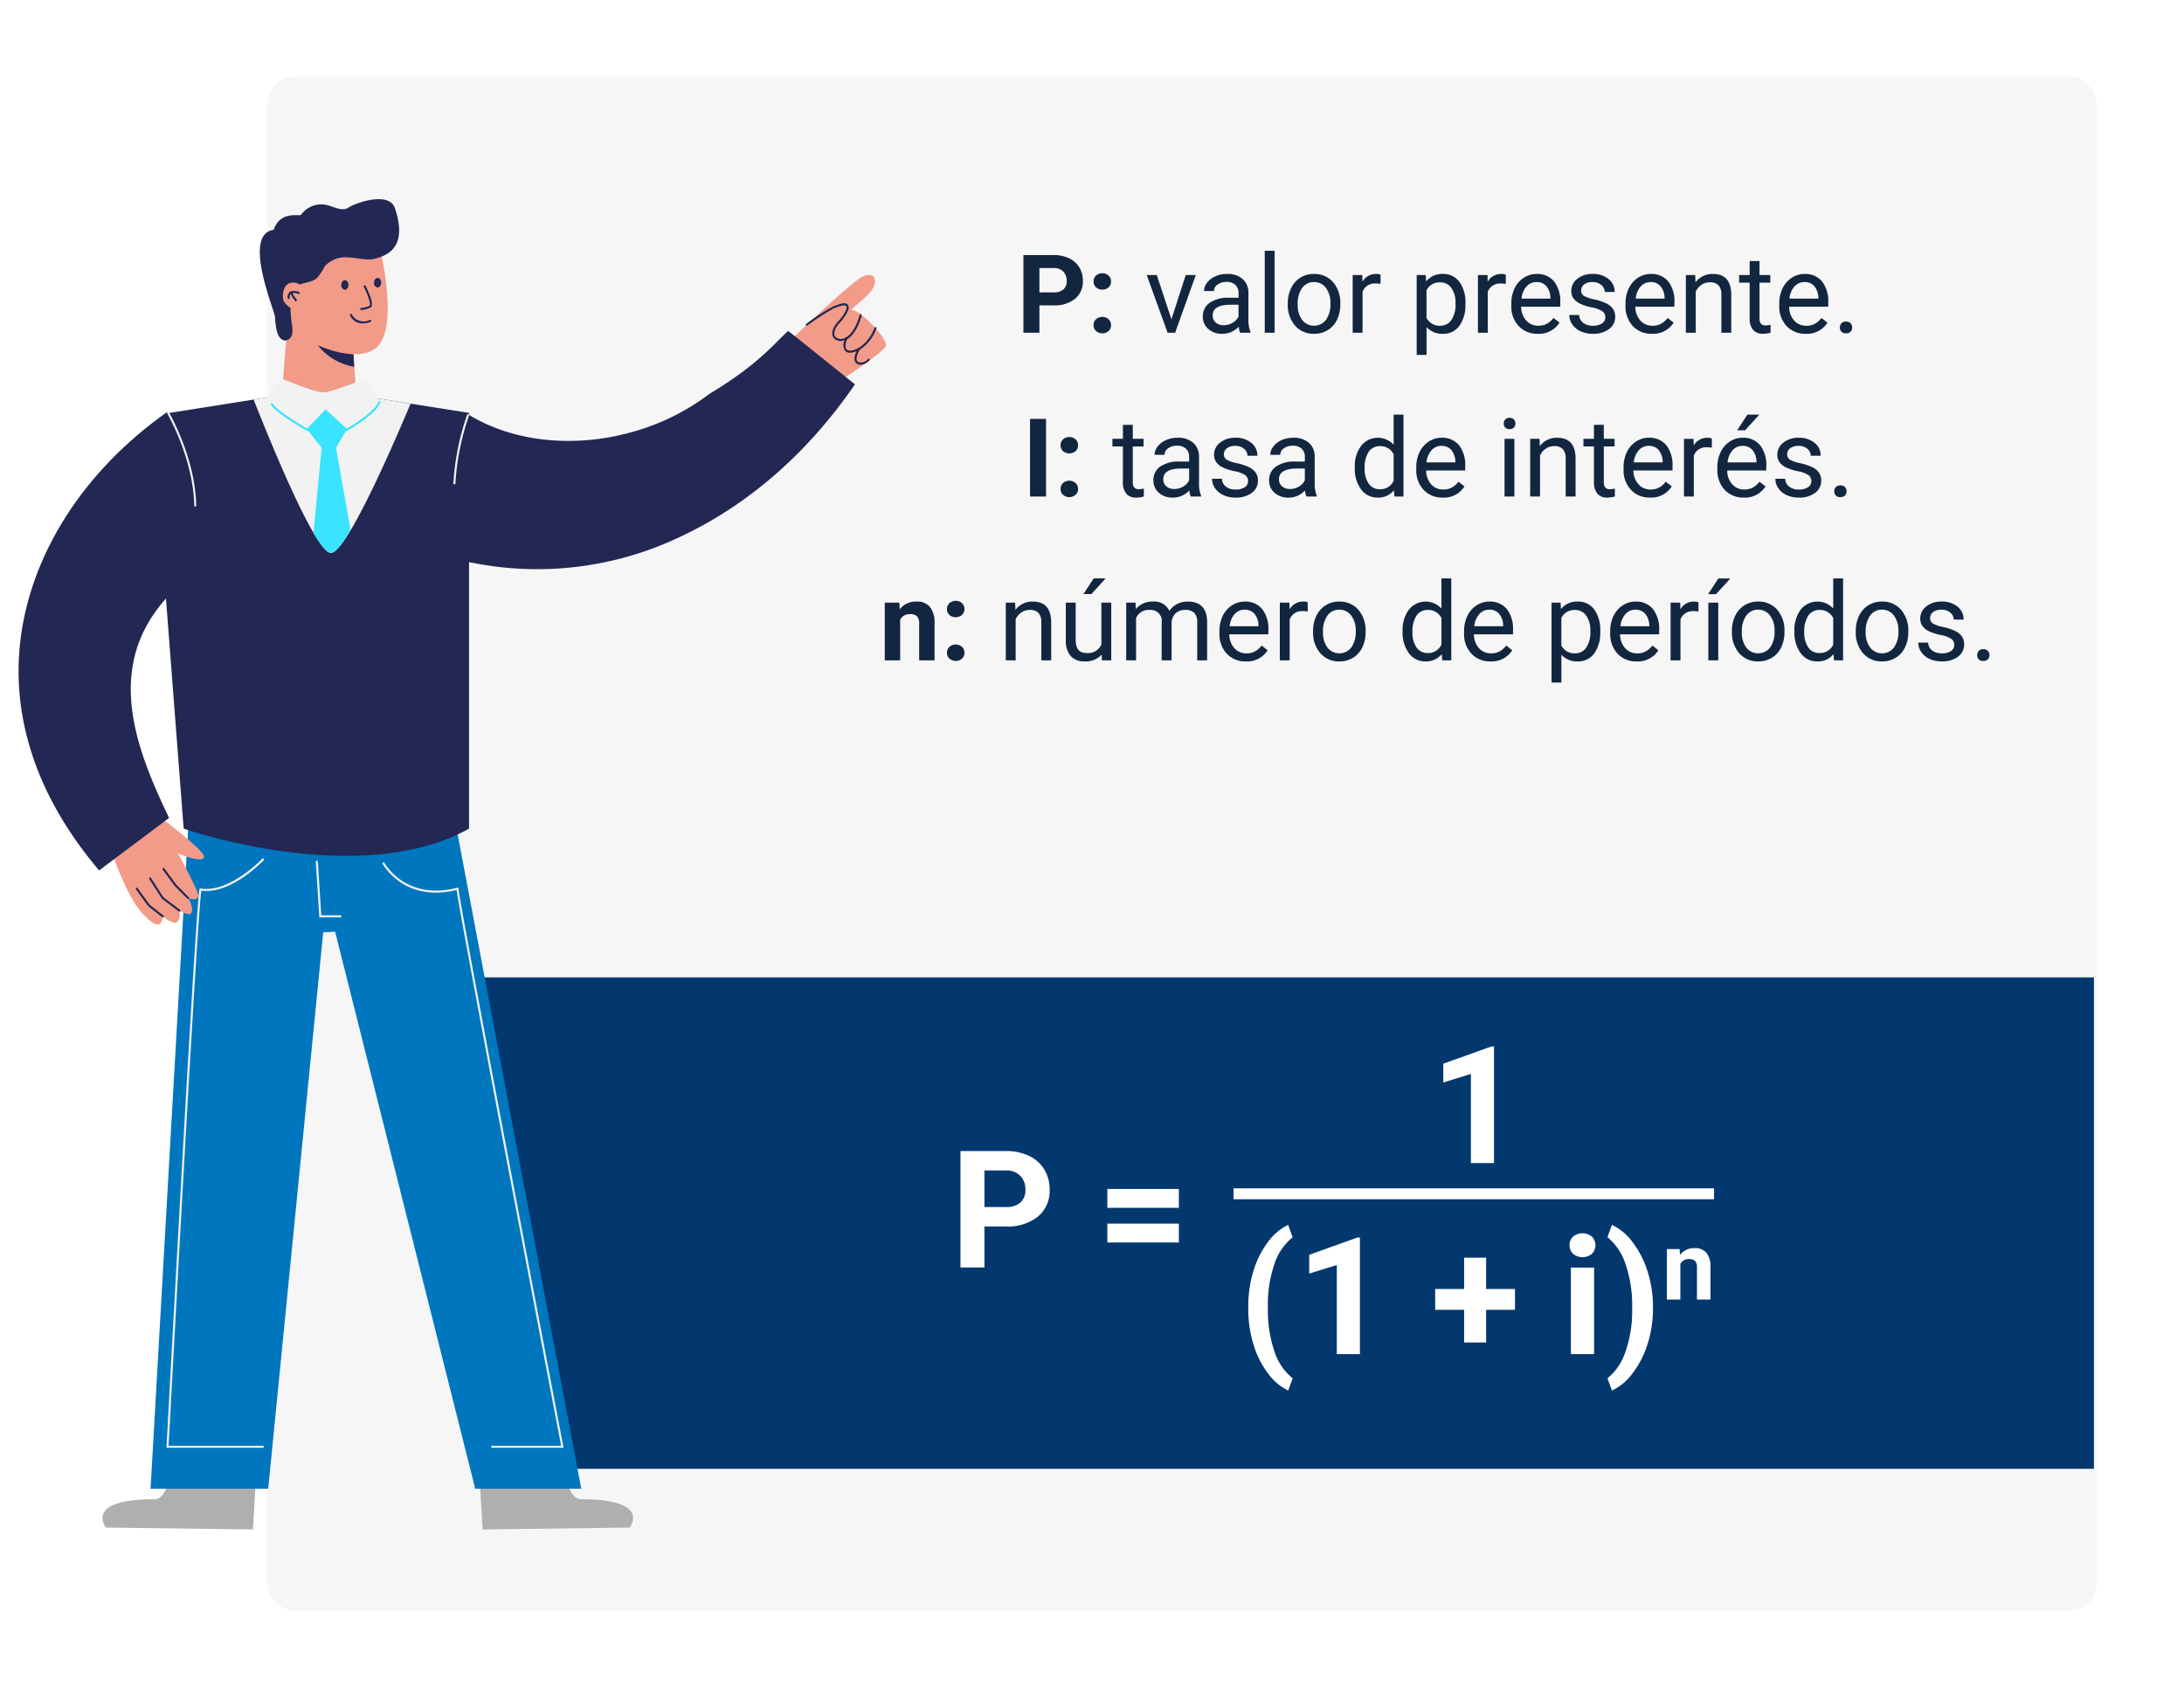 <svg xmlns="http://www.w3.org/2000/svg" xmlns:xlink="http://www.w3.org/1999/xlink" width="400" height="309" viewBox="0 0 400 309">
  <defs>
    <clipPath id="clip-path">
      <rect id="Rectángulo_296854" data-name="Rectángulo 296854" width="158.873" height="243.627" fill="none"/>
    </clipPath>
  </defs>
  <g id="Grupo_1072879" data-name="Grupo 1072879" transform="translate(3372 10944)">
    <rect id="Rectángulo_377686" data-name="Rectángulo 377686" width="400" height="309" transform="translate(-3372 -10944)" fill="#fff"/>
    <g id="Grupo_1072870" data-name="Grupo 1072870" transform="translate(0 17)">
      <rect id="Rectángulo_296855" data-name="Rectángulo 296855" width="335" height="281" rx="5" transform="translate(-3323 -10947)" fill="#f6f6f6"/>
      <g id="Grupo_1072843" data-name="Grupo 1072843" transform="translate(-4198.5 -12508)">
        <rect id="Rectángulo_296853" data-name="Rectángulo 296853" width="295" height="90" transform="translate(915 1726)" fill="#03386e"/>
        <g id="Grupo_1072880" data-name="Grupo 1072880" transform="translate(7359.463 15451.99)">
          <g id="Grupo_877087" data-name="Grupo 877087" transform="translate(0 -6)">
            <path id="Trazado_612814" data-name="Trazado 612814" d="M9.3,21.485V29H4.91V7.672h8.32a9.626,9.626,0,0,1,4.226.879,6.477,6.477,0,0,1,2.805,2.5,6.964,6.964,0,0,1,.981,3.684A6.124,6.124,0,0,1,19.1,19.676a8.938,8.938,0,0,1-5.94,1.809Zm0-3.56H13.23a3.86,3.86,0,0,0,2.659-.82,2.984,2.984,0,0,0,.916-2.344,3.518,3.518,0,0,0-.923-2.534,3.447,3.447,0,0,0-2.549-1H9.3Zm35.61.146h-13.1V14.615h13.1Zm0,6.343h-13.1V20.958h13.1Z" transform="translate(-6361.963 -13695.857)" fill="#fff"/>
            <path id="Trazado_612813" data-name="Trazado 612813" d="M52.627,29H48.394V12.682L43.34,14.249V10.807l8.833-3.164h.454ZM7.62,55.328a22.48,22.48,0,0,1,.894-6.387,16.854,16.854,0,0,1,2.637-5.369,9.845,9.845,0,0,1,3.779-3.245l.82,2.285a10.2,10.2,0,0,0-3.34,4.893,22.654,22.654,0,0,0-1.2,7.734v.454A23.087,23.087,0,0,0,12.4,63.458a10.4,10.4,0,0,0,3.354,4.966l-.82,2.241a9.849,9.849,0,0,1-3.713-3.157,16.572,16.572,0,0,1-2.629-5.222A22.347,22.347,0,0,1,7.62,56.1ZM28.069,64H23.836V47.682l-5.054,1.567V45.807l8.833-3.164h.454ZM51.184,52.062h5.288v3.823H51.184v5.977H47.156V55.885h-5.3V52.062h5.3V46.334h4.028ZM70.96,64H66.712V48.15H70.96Zm-4.5-19.951a2.085,2.085,0,0,1,.637-1.567,2.746,2.746,0,0,1,3.464,0,2.237,2.237,0,0,1-.007,3.149,2.715,2.715,0,0,1-3.442,0A2.078,2.078,0,0,1,66.463,44.049ZM81.741,55.665a21.332,21.332,0,0,1-.952,6.372,17.3,17.3,0,0,1-2.739,5.405,9.869,9.869,0,0,1-3.823,3.223l-.82-2.241a10.3,10.3,0,0,0,3.281-4.834,22.385,22.385,0,0,0,1.245-7.515V55.3a22.891,22.891,0,0,0-1.194-7.72,10.737,10.737,0,0,0-3.333-5.01l.82-2.241a9.872,9.872,0,0,1,3.757,3.135,17.074,17.074,0,0,1,2.739,5.288,21.18,21.18,0,0,1,1.018,6.255Zm4.877-10.91.077,1.068a3.228,3.228,0,0,1,2.657-1.239,2.683,2.683,0,0,1,2.187.863,4.026,4.026,0,0,1,.735,2.58V54H89.8V48.087a1.6,1.6,0,0,0-.342-1.141,1.53,1.53,0,0,0-1.136-.355,1.7,1.7,0,0,0-1.564.889V54H84.293V44.755Z" transform="translate(-6311.963 -13714.99)" fill="#fff"/>
            <line id="Línea_534" data-name="Línea 534" x2="88" transform="translate(-6307.037 -13680.357)" fill="none" stroke="#fff" stroke-width="2"/>
          </g>
        </g>
      </g>
      <g id="Grupo_877084" data-name="Grupo 877084" transform="translate(-3368.6 -10924.521)">
        <g id="Grupo_877083" data-name="Grupo 877083" clip-path="url(#clip-path)">
          <path id="Trazado_588363" data-name="Trazado 588363" d="M100.942,278.8l.637,10.548L128.493,289s4.175-5.185-8.849-5.185c-2.612,0-3.021-5.536-3.021-5.536Z" transform="translate(-16.584 -45.72)" fill="#afafaf"/>
          <path id="Trazado_588364" data-name="Trazado 588364" d="M46.578,278.8l-.637,10.548L19.028,289s-4.175-5.185,8.849-5.185c2.612,0,3.021-5.536,3.021-5.536Z" transform="translate(-3.022 -45.72)" fill="#afafaf"/>
          <path id="Trazado_588365" data-name="Trazado 588365" d="M36.008,132.92,28.928,257.238H50.473l10.075-101.9,2.183-.119,25.66,102.019h19.42L83.436,128.2Z" transform="translate(-4.753 -21.063)" fill="#0076be"/>
          <path id="Trazado_588366" data-name="Trazado 588366" d="M69.806,155.348H65.788l-.66-10.336.376-.024.637,9.985h3.665Z" transform="translate(-10.7 -23.821)" fill="#f2f2f2"/>
          <path id="Trazado_588367" data-name="Trazado 588367" d="M112.916,252.54H99.681v-.375h12.78c-1.225-6.391-18.438-96.23-19.141-101.772-9.783,2.378-13.591-4.861-13.629-4.936l.335-.17c.037.072,3.777,7.146,13.413,4.689l.235-.059v.242c0,1.987,19.006,101.157,19.2,102.159Z" transform="translate(-13.093 -23.87)" fill="#f2f2f2"/>
          <path id="Trazado_588368" data-name="Trazado 588368" d="M50.206,252.4h-17.8l.011-.2c.216-4.026,5.293-98.607,6.043-102.091l.038-.176.177.03c5.271.891,11.334-5.486,11.394-5.551l.274.258c-.251.266-6.137,6.445-11.545,5.691-.827,5.6-5.731,96.752-5.994,101.661h17.4Z" transform="translate(-5.324 -23.726)" fill="#f2f2f2"/>
          <path id="Trazado_588369" data-name="Trazado 588369" d="M70.614,29.479,71.5,42.065S60.836,44.6,58.04,41.777c-.636-.642.8-15,.8-15Z" transform="translate(-9.509 -4.399)" fill="#f29b89"/>
          <path id="Trazado_588370" data-name="Trazado 588370" d="M72,33.462c-2.035-.018-7.2-2.572-7.2-2.572a10.679,10.679,0,0,0,7.312,4.875c-.028-.626-.086-1.386-.114-2.3" transform="translate(-10.647 -5.075)" fill="#222753"/>
          <path id="Trazado_588371" data-name="Trazado 588371" d="M74.969,9.3s4.479,17.129-1.128,19.934-15.684-3.924-15.684-3.924L55.108,11.037Z" transform="translate(-9.054 -1.529)" fill="#f29b89"/>
          <path id="Trazado_588372" data-name="Trazado 588372" d="M77.9,18.122a.792.792,0,0,0,.645.888c.364.005.664-.383.671-.867s-.282-.883-.645-.888-.664.383-.671.867" transform="translate(-12.8 -2.835)" fill="#222753"/>
          <path id="Trazado_588373" data-name="Trazado 588373" d="M70.726,18.623a.792.792,0,0,0,.644.888c.364.005.664-.383.671-.867s-.281-.883-.645-.888-.664.383-.67.867" transform="translate(-11.62 -2.917)" fill="#222753"/>
          <path id="Trazado_588374" data-name="Trazado 588374" d="M75.058,23.384a.188.188,0,0,1-.008-.376,3.668,3.668,0,0,0,1.554-.421c.254-.17-.25-1.785-1.079-3.456a.188.188,0,1,1,.337-.167c.512,1.031,1.63,3.481.951,3.935a3.988,3.988,0,0,1-1.748.485h-.008" transform="translate(-12.301 -3.099)" fill="#222753"/>
          <path id="Trazado_588375" data-name="Trazado 588375" d="M74.976,26.877A2.5,2.5,0,0,1,72.635,25.4a.188.188,0,0,1,.335-.171,2.448,2.448,0,0,0,3.287,1.01.188.188,0,0,1,.16.341,3.824,3.824,0,0,1-1.441.3" transform="translate(-11.93 -4.128)" fill="#222753"/>
          <path id="Trazado_588376" data-name="Trazado 588376" d="M55.416,5.6c1.2-3.584,4.789-2.4,5.01-2.736a4.549,4.549,0,0,1,5.262-1.636c1.168.369,2.409.986,3.428.307,1.358-.906,7.458-3.006,8.5.115,2.272,6.819-.925,8.556-3.663,9.243-1.559.391-3.2-.165-4.806-.218a5.162,5.162,0,0,0-4.358,1.58,14.064,14.064,0,0,1-1.425,2.178c-1.046.934-2.769.714-3.837,1.623a4.207,4.207,0,0,0-1.048,3.323,26.211,26.211,0,0,0,.263,3.545,4.765,4.765,0,0,1,.048,1.786,1.451,1.451,0,0,1-1.2,1.169c-.9.051-1.433-.981-1.631-1.859a12.242,12.242,0,0,1-.3-2.459c-.022-1.039-6.1-15.151-.239-15.96" transform="translate(-8.686 0)" fill="#222753"/>
          <path id="Trazado_588377" data-name="Trazado 588377" d="M62.085,19.838c-.1-.016-.82-1.848-2.673-1.523-1.65.289-1.732,3.007-1.186,3.6a4.635,4.635,0,0,0,3.39,1.739Z" transform="translate(-9.517 -3.003)" fill="#f29b89"/>
          <path id="Trazado_588378" data-name="Trazado 588378" d="M59.174,21.587a.188.188,0,0,1-.186-.165,1.12,1.12,0,0,1,.335-1.086c.593-.469,1.708-.058,1.756-.042a.189.189,0,0,1,.11.242.191.191,0,0,1-.242.11c-.267-.1-1.036-.3-1.392-.015a.78.78,0,0,0-.194.745.188.188,0,0,1-.165.209.1.1,0,0,1-.023,0" transform="translate(-9.689 -3.304)" fill="#222753"/>
          <path id="Trazado_588379" data-name="Trazado 588379" d="M60.556,22.037h-.018a.188.188,0,0,1-.168-.16,2.566,2.566,0,0,0-.15-.211,3.627,3.627,0,0,1-.673-1.231.188.188,0,0,1,.365-.092,3.323,3.323,0,0,0,.608,1.1c.16.212.233.31.222.426a.188.188,0,0,1-.187.17" transform="translate(-9.782 -3.319)" fill="#222753"/>
          <path id="Trazado_588380" data-name="Trazado 588380" d="M87.762,46.174s0,51.692,0,76.133c-20.185,11.228-52.265,0-52.265,0L32,76.866l.867-30.692L48.3,43.726l6-.953,6.466.52,8.059-.119,8.232,1.3Z" transform="translate(-5.257 -7.027)" fill="#222753"/>
          <path id="Trazado_588381" data-name="Trazado 588381" d="M80.262,44.478C78.005,49.843,72.765,61.986,69,68.12c-1.345,2.19-2.5,3.619-3.268,3.694-.744.075-1.9-1.354-3.251-3.669a.026.026,0,0,1-.008-.017c-3.443-5.875-8.2-17.408-10.964-24.4l6-.953,6.466.52,8.059-.119Z" transform="translate(-8.462 -7.027)" fill="#f2f2f2"/>
          <path id="Trazado_588382" data-name="Trazado 588382" d="M54.1,43.086c.066-.3,2.949-3.776,2.949-3.776s6.136,2.6,7.729,2.537,7.609-2.537,7.609-2.537l2.6,4.306s-4.9,4.762-10.087,5.074c-4.9.3-10.8-5.6-10.8-5.6" transform="translate(-8.888 -6.459)" fill="#f2f2f2"/>
          <path id="Trazado_588383" data-name="Trazado 588383" d="M61.978,49.7a.182.182,0,0,1-.092-.024c-.218-.122-5.369-3.008-6.576-4.752a.187.187,0,0,1,.048-.262.189.189,0,0,1,.262.048c1.056,1.526,5.513,4.1,6.325,4.566l3.239-3.385a.19.19,0,0,1,.262-.009l3.754,3.4c.763-.439,5.022-2.953,5.8-4.922a.188.188,0,1,1,.35.138c-.9,2.278-5.872,5.062-6.083,5.18a.191.191,0,0,1-.217-.025l-3.72-3.369-3.214,3.36a.191.191,0,0,1-.136.058" transform="translate(-9.082 -7.268)" fill="#3ae3fe"/>
          <path id="Trazado_588384" data-name="Trazado 588384" d="M71.151,67.934s-.075.309-.217.777c-1.345,2.19-2.5,3.619-3.268,3.694-.744.075-1.9-1.354-3.251-3.669a.026.026,0,0,1-.008-.017l1.5-15.569L63.3,49.858l3.343-3.485,3.853,3.485-1.947,3.293Z" transform="translate(-10.399 -7.619)" fill="#3ae3fe"/>
          <path id="Trazado_588385" data-name="Trazado 588385" d="M168.9,28.782s9.454-9.179,13.122-11.719c.554-.384,2.665-1.1,2.58.788s-2.734,3.533-4.4,5.16c1.531-.284,6.773,5.3,6.4,6.576s-9.658,7.222-9.658,7.222Z" transform="translate(-27.75 -2.728)" fill="#f29b89"/>
          <path id="Trazado_588386" data-name="Trazado 588386" d="M183.5,34.647a1.151,1.151,0,0,1-.71-.221c-.266-.2-.747-.809.006-2.261-1.185.49-1.783.267-2.082-.033a1.883,1.883,0,0,1-.122-1.988,1.713,1.713,0,0,1-1.982-.375c-.232-.295-.843-1.411,1.076-3.346a.187.187,0,1,1,.267.263c-1.352,1.365-1.427,2.367-1.046,2.851a1.521,1.521,0,0,0,1.976.053.189.189,0,0,1,.227.025.187.187,0,0,1,.037.224c-.453.857-.519,1.671-.164,2.028s1.137.257,2.192-.293a.188.188,0,0,1,.246.267c-.819,1.285-.743,2.024-.4,2.286a1.54,1.54,0,0,0,1.852-.547.188.188,0,0,1,.277.253,2.351,2.351,0,0,1-1.649.812" transform="translate(-29.3 -4.332)" fill="#222753"/>
          <path id="Trazado_588387" data-name="Trazado 588387" d="M172.71,26.927a.188.188,0,0,1-.111-.339,39.512,39.512,0,0,1,4.96-3.212l.272-.1c1.128-.416,2.194-.808,2.515.04.293.776-1.06,2.448-1.334,2.775a.188.188,0,0,1-.288-.242c.623-.744,1.429-1.981,1.27-2.4-.176-.466-.886-.244-2.033.18l-.274.1a40.734,40.734,0,0,0-4.866,3.161.185.185,0,0,1-.111.037" transform="translate(-28.345 -3.748)" fill="#222753"/>
          <path id="Trazado_588388" data-name="Trazado 588388" d="M181.413,29.839a.188.188,0,0,1-.1-.348c1.782-1.083,2.491-4.115,2.5-4.145a.188.188,0,0,1,.366.084c-.03.13-.75,3.217-2.669,4.382a.188.188,0,0,1-.1.028" transform="translate(-29.775 -4.14)" fill="#222753"/>
          <path id="Trazado_588389" data-name="Trazado 588389" d="M184.2,32.2a.188.188,0,0,1-.1-.348,7.5,7.5,0,0,0,2.892-3.7.188.188,0,0,1,.358.113,7.74,7.74,0,0,1-3.054,3.91.19.19,0,0,1-.1.027" transform="translate(-30.232 -4.603)" fill="#222753"/>
          <path id="Trazado_588390" data-name="Trazado 588390" d="M96.023,44.168c8.632,5.325,20.315,6.177,30.867,2.964a41.98,41.98,0,0,0,13.328-6.752c8.945-5.4,11.61-8.989,14.388-11.513,3.633,2.862,12.139,9.718,12.227,9.787-8.449,12.341-19.286,21.849-31.343,27.6a60.8,60.8,0,0,1-52.4.618Z" transform="translate(-13.652 -4.743)" fill="#222753"/>
          <path id="Trazado_588391" data-name="Trazado 588391" d="M95.655,59.939l-.375-.024a46.531,46.531,0,0,1,2.57-12.823l.349.139a46.148,46.148,0,0,0-2.544,12.709" transform="translate(-15.654 -7.737)" fill="#f2f2f2"/>
          <path id="Trazado_588392" data-name="Trazado 588392" d="M19.75,139.771s2.383,7.626,5.076,11.5c1.208,1.74,3.5,4.106,4.384,3.269a2.094,2.094,0,0,0,.447-1.328s1.89,1.6,2.551,1.077c.852-.679.5-2.124.5-2.124s1.663.972,2.073.541c.793-.834-.514-2.878-.514-2.878s1.411.7,1.922-.225c.3-.542-3.735-7.9-3.735-7.9s4.87,2.032,4.743.539-10.587-9.087-10.587-9.087Z" transform="translate(-3.245 -21.877)" fill="#f29b89"/>
          <path id="Trazado_588393" data-name="Trazado 588393" d="M30.634,156.317a.193.193,0,0,1-.116-.039c-.091-.072-2.246-1.755-2.448-1.927s-1.985-2.666-2.338-3.163a.188.188,0,1,1,.306-.218c.8,1.122,2.122,2.954,2.276,3.1.2.165,2.414,1.9,2.436,1.916a.188.188,0,0,1,.032.264.185.185,0,0,1-.148.072" transform="translate(-4.222 -24.791)" fill="#222753"/>
          <path id="Trazado_588394" data-name="Trazado 588394" d="M34.161,154.9a.189.189,0,0,1-.113-.038l-3.065-2.307a.181.181,0,0,1-.046-.048l-2.312-3.6a.188.188,0,0,1,.317-.2l2.293,3.572,3.038,2.287a.189.189,0,0,1,.038.263.187.187,0,0,1-.15.074" transform="translate(-4.698 -24.417)" fill="#222753"/>
          <path id="Trazado_588395" data-name="Trazado 588395" d="M36.205,152.225a.185.185,0,0,1-.134-.055L33.8,149.879l-2.21-3a.188.188,0,1,1,.3-.222l2.193,2.983,2.254,2.27a.189.189,0,0,1,0,.267.187.187,0,0,1-.132.053" transform="translate(-5.184 -24.082)" fill="#222753"/>
          <path id="Trazado_588396" data-name="Trazado 588396" d="M40.463,70.136C28.476,77.367,22.843,84.175,21.134,91.91c-2.028,9.18,1.471,18.8,6.432,29.058l-12.813,9.614C3.091,116.859-1.214,102.427.287,88.883c1.777-16.027,11.519-31.408,26.992-42.3Z" transform="translate(0 -7.654)" fill="#222753"/>
          <path id="Trazado_588397" data-name="Trazado 588397" d="M37.5,63.895c-.087-8.785-5-17.148-5.051-17.231l.323-.192c.05.084,5.017,8.534,5.1,17.419Z" transform="translate(-5.332 -7.635)" fill="#f2f2f2"/>
        </g>
      </g>
    </g>
    <path id="Trazado_612815" data-name="Trazado 612815" d="M39.37,13.99V19H36.44V4.781h5.547a6.417,6.417,0,0,1,2.817.586,4.318,4.318,0,0,1,1.87,1.665,4.643,4.643,0,0,1,.654,2.456,4.083,4.083,0,0,1-1.431,3.3,5.959,5.959,0,0,1-3.96,1.206Zm0-2.373h2.617a2.573,2.573,0,0,0,1.772-.547,1.989,1.989,0,0,0,.61-1.562,2.345,2.345,0,0,0-.615-1.689,2.3,2.3,0,0,0-1.7-.664H39.37Zm9.922,6a1.421,1.421,0,0,1,.454-1.094,1.764,1.764,0,0,1,2.285,0,1.421,1.421,0,0,1,.454,1.094,1.4,1.4,0,0,1-.449,1.079,1.794,1.794,0,0,1-2.295,0A1.4,1.4,0,0,1,49.292,17.613Zm0-8a1.421,1.421,0,0,1,.454-1.094,1.764,1.764,0,0,1,2.285,0,1.421,1.421,0,0,1,.454,1.094,1.4,1.4,0,0,1-.449,1.079,1.794,1.794,0,0,1-2.295,0A1.4,1.4,0,0,1,49.292,9.615ZM63.55,16.549l2.617-8.115h1.846L64.224,19H62.847L59.019,8.434h1.846ZM76.128,19a3.8,3.8,0,0,1-.254-1.113A4.031,4.031,0,0,1,72.866,19.2a3.73,3.73,0,0,1-2.563-.884,2.859,2.859,0,0,1-1-2.241,2.987,2.987,0,0,1,1.255-2.563,5.916,5.916,0,0,1,3.53-.913h1.758v-.83a2.029,2.029,0,0,0-.566-1.509,2.276,2.276,0,0,0-1.67-.562,2.634,2.634,0,0,0-1.621.488,1.439,1.439,0,0,0-.654,1.182H69.517a2.493,2.493,0,0,1,.562-1.528A3.832,3.832,0,0,1,71.6,8.668a5.125,5.125,0,0,1,2.114-.43,4.177,4.177,0,0,1,2.861.913,3.294,3.294,0,0,1,1.074,2.515v4.863a5.946,5.946,0,0,0,.371,2.314V19Zm-3-1.377a3.175,3.175,0,0,0,1.611-.439,2.658,2.658,0,0,0,1.1-1.143V13.873H74.429q-3.32,0-3.32,1.943a1.645,1.645,0,0,0,.566,1.328A2.177,2.177,0,0,0,73.13,17.623ZM82.446,19H80.64V4h1.807Zm2.412-5.381a6.241,6.241,0,0,1,.61-2.793,4.553,4.553,0,0,1,1.7-1.914,4.626,4.626,0,0,1,2.485-.674,4.456,4.456,0,0,1,3.491,1.494,5.748,5.748,0,0,1,1.333,3.975v.127a6.3,6.3,0,0,1-.591,2.769A4.486,4.486,0,0,1,92.2,18.512a4.679,4.679,0,0,1-2.524.684A4.445,4.445,0,0,1,86.191,17.7a5.719,5.719,0,0,1-1.333-3.955Zm1.816.215a4.52,4.52,0,0,0,.815,2.822,2.763,2.763,0,0,0,4.37-.015,4.943,4.943,0,0,0,.811-3.022,4.513,4.513,0,0,0-.825-2.817,2.623,2.623,0,0,0-2.192-1.079A2.594,2.594,0,0,0,87.5,10.787,4.906,4.906,0,0,0,86.675,13.834Zm15.176-3.779a5.414,5.414,0,0,0-.889-.068A2.381,2.381,0,0,0,98.55,11.5V19H96.743V8.434H98.5l.029,1.221a2.813,2.813,0,0,1,2.52-1.416,1.846,1.846,0,0,1,.8.137Zm15.537,3.779a6.327,6.327,0,0,1-1.1,3.887A3.537,3.537,0,0,1,113.3,19.2a3.875,3.875,0,0,1-3.027-1.221v5.088h-1.807V8.434h1.65l.088,1.172a3.722,3.722,0,0,1,3.066-1.367,3.6,3.6,0,0,1,3.013,1.436,6.4,6.4,0,0,1,1.108,3.994Zm-1.807-.205a4.669,4.669,0,0,0-.762-2.822,2.454,2.454,0,0,0-2.09-1.035,2.656,2.656,0,0,0-2.461,1.455v5.049a2.661,2.661,0,0,0,2.48,1.445,2.442,2.442,0,0,0,2.065-1.03A5.1,5.1,0,0,0,115.581,13.629Zm9.209-3.574a5.414,5.414,0,0,0-.889-.068,2.381,2.381,0,0,0-2.412,1.514V19h-1.807V8.434h1.758l.029,1.221a2.813,2.813,0,0,1,2.52-1.416,1.846,1.846,0,0,1,.8.137Zm5.859,9.141a4.617,4.617,0,0,1-3.5-1.411,5.237,5.237,0,0,1-1.348-3.774v-.332a6.341,6.341,0,0,1,.6-2.808,4.685,4.685,0,0,1,1.68-1.934,4.223,4.223,0,0,1,2.339-.7,3.957,3.957,0,0,1,3.2,1.357,5.877,5.877,0,0,1,1.143,3.887v.752h-7.158a3.756,3.756,0,0,0,.913,2.524,2.87,2.87,0,0,0,2.222.962,3.147,3.147,0,0,0,1.621-.391,4.073,4.073,0,0,0,1.162-1.035l1.1.859A4.437,4.437,0,0,1,130.649,19.2Zm-.225-9.473a2.41,2.41,0,0,0-1.836.8,3.868,3.868,0,0,0-.918,2.231h5.293v-.137a3.441,3.441,0,0,0-.742-2.134A2.269,2.269,0,0,0,130.425,9.723ZM143.013,16.2a1.33,1.33,0,0,0-.552-1.138,5.311,5.311,0,0,0-1.924-.7,9.1,9.1,0,0,1-2.178-.7,3.1,3.1,0,0,1-1.191-.977,2.336,2.336,0,0,1-.386-1.348,2.741,2.741,0,0,1,1.1-2.2,4.291,4.291,0,0,1,2.808-.9,4.415,4.415,0,0,1,2.915.928,2.947,2.947,0,0,1,1.118,2.373h-1.816a1.631,1.631,0,0,0-.63-1.279,2.36,2.36,0,0,0-1.587-.537,2.47,2.47,0,0,0-1.543.43,1.353,1.353,0,0,0-.557,1.123,1.1,1.1,0,0,0,.518.986,6.368,6.368,0,0,0,1.87.635,9.744,9.744,0,0,1,2.192.723,3.2,3.2,0,0,1,1.245,1.011,2.485,2.485,0,0,1,.405,1.44,2.7,2.7,0,0,1-1.133,2.271,4.752,4.752,0,0,1-2.939.854,5.321,5.321,0,0,1-2.246-.449,3.653,3.653,0,0,1-1.528-1.255,3.025,3.025,0,0,1-.552-1.743h1.807a1.87,1.87,0,0,0,.728,1.44,2.822,2.822,0,0,0,1.792.532,2.913,2.913,0,0,0,1.646-.415A1.275,1.275,0,0,0,143.013,16.2Zm8.545,3a4.617,4.617,0,0,1-3.5-1.411,5.237,5.237,0,0,1-1.348-3.774v-.332a6.341,6.341,0,0,1,.6-2.808,4.685,4.685,0,0,1,1.68-1.934,4.223,4.223,0,0,1,2.339-.7,3.957,3.957,0,0,1,3.2,1.357,5.877,5.877,0,0,1,1.143,3.887v.752h-7.158a3.756,3.756,0,0,0,.913,2.524,2.87,2.87,0,0,0,2.222.962,3.147,3.147,0,0,0,1.621-.391,4.073,4.073,0,0,0,1.162-1.035l1.1.859A4.437,4.437,0,0,1,151.558,19.2Zm-.225-9.473a2.41,2.41,0,0,0-1.836.8,3.868,3.868,0,0,0-.918,2.231h5.293v-.137a3.441,3.441,0,0,0-.742-2.134A2.269,2.269,0,0,0,151.333,9.723Zm8.145-1.289.059,1.328A3.851,3.851,0,0,1,162.7,8.238q3.35,0,3.379,3.779V19h-1.807V12.008a2.433,2.433,0,0,0-.522-1.689,2.094,2.094,0,0,0-1.6-.547,2.607,2.607,0,0,0-1.543.469,3.183,3.183,0,0,0-1.035,1.23V19h-1.807V8.434Zm11.777-2.559V8.434h1.973v1.4h-1.973v6.561a1.467,1.467,0,0,0,.264.953,1.11,1.11,0,0,0,.9.318,4.374,4.374,0,0,0,.859-.117V19a5.268,5.268,0,0,1-1.387.194,2.25,2.25,0,0,1-1.826-.732,3.147,3.147,0,0,1-.615-2.08V9.83h-1.924v-1.4h1.924V5.875Zm8.467,13.32a4.617,4.617,0,0,1-3.5-1.411,5.237,5.237,0,0,1-1.348-3.774v-.332a6.341,6.341,0,0,1,.6-2.808,4.685,4.685,0,0,1,1.68-1.934,4.223,4.223,0,0,1,2.339-.7A3.957,3.957,0,0,1,182.7,9.6a5.877,5.877,0,0,1,1.143,3.887v.752h-7.158a3.756,3.756,0,0,0,.913,2.524,2.87,2.87,0,0,0,2.222.962,3.147,3.147,0,0,0,1.621-.391,4.073,4.073,0,0,0,1.162-1.035l1.1.859A4.437,4.437,0,0,1,179.722,19.2ZM179.5,9.723a2.41,2.41,0,0,0-1.836.8,3.868,3.868,0,0,0-.918,2.231h5.293v-.137a3.441,3.441,0,0,0-.742-2.134A2.269,2.269,0,0,0,179.5,9.723Zm6.475,8.33a1.131,1.131,0,0,1,.278-.781,1.061,1.061,0,0,1,.835-.312,1.092,1.092,0,0,1,.845.313,1.109,1.109,0,0,1,.288.781,1.048,1.048,0,0,1-.288.752,1.112,1.112,0,0,1-.845.3,1,1,0,0,1-1.113-1.055ZM40.581,49h-2.93V34.781h2.93Zm2.666-1.387A1.421,1.421,0,0,1,43.7,46.52a1.764,1.764,0,0,1,2.285,0,1.421,1.421,0,0,1,.454,1.094,1.4,1.4,0,0,1-.449,1.079,1.794,1.794,0,0,1-2.295,0A1.4,1.4,0,0,1,43.247,47.613Zm0-8a1.421,1.421,0,0,1,.454-1.094,1.764,1.764,0,0,1,2.285,0,1.421,1.421,0,0,1,.454,1.094,1.4,1.4,0,0,1-.449,1.079,1.794,1.794,0,0,1-2.295,0A1.4,1.4,0,0,1,43.247,39.615Zm13.223-3.74v2.559h1.973v1.4H56.47v6.561a1.467,1.467,0,0,0,.264.953,1.11,1.11,0,0,0,.9.318,4.374,4.374,0,0,0,.859-.117V49A5.268,5.268,0,0,1,57.1,49.2a2.25,2.25,0,0,1-1.826-.732,3.147,3.147,0,0,1-.615-2.08V39.83H52.739v-1.4h1.924V35.875ZM67.075,49a3.8,3.8,0,0,1-.254-1.113A4.031,4.031,0,0,1,63.813,49.2a3.73,3.73,0,0,1-2.563-.884,2.859,2.859,0,0,1-1-2.241A2.987,2.987,0,0,1,61.5,43.507a5.916,5.916,0,0,1,3.53-.913h1.758v-.83a2.029,2.029,0,0,0-.566-1.509,2.276,2.276,0,0,0-1.67-.562,2.634,2.634,0,0,0-1.621.488,1.439,1.439,0,0,0-.654,1.182H60.464a2.493,2.493,0,0,1,.562-1.528,3.832,3.832,0,0,1,1.523-1.167,5.125,5.125,0,0,1,2.114-.43,4.177,4.177,0,0,1,2.861.913A3.294,3.294,0,0,1,68.6,41.666v4.863a5.946,5.946,0,0,0,.371,2.314V49Zm-3-1.377a3.175,3.175,0,0,0,1.611-.439,2.658,2.658,0,0,0,1.1-1.143V43.873H65.376q-3.32,0-3.32,1.943a1.645,1.645,0,0,0,.566,1.328A2.177,2.177,0,0,0,64.077,47.623ZM77.583,46.2a1.33,1.33,0,0,0-.552-1.138,5.311,5.311,0,0,0-1.924-.7,9.1,9.1,0,0,1-2.178-.7,3.1,3.1,0,0,1-1.191-.977,2.336,2.336,0,0,1-.386-1.348,2.741,2.741,0,0,1,1.1-2.2,4.291,4.291,0,0,1,2.808-.9,4.415,4.415,0,0,1,2.915.928,2.947,2.947,0,0,1,1.118,2.373H77.476a1.631,1.631,0,0,0-.63-1.279,2.36,2.36,0,0,0-1.587-.537,2.47,2.47,0,0,0-1.543.43,1.353,1.353,0,0,0-.557,1.123,1.1,1.1,0,0,0,.518.986,6.368,6.368,0,0,0,1.87.635,9.744,9.744,0,0,1,2.192.723,3.2,3.2,0,0,1,1.245,1.011,2.485,2.485,0,0,1,.405,1.44,2.7,2.7,0,0,1-1.133,2.271,4.752,4.752,0,0,1-2.939.854,5.321,5.321,0,0,1-2.246-.449,3.653,3.653,0,0,1-1.528-1.255,3.025,3.025,0,0,1-.552-1.743H72.8a1.87,1.87,0,0,0,.728,1.44,2.822,2.822,0,0,0,1.792.532,2.913,2.913,0,0,0,1.646-.415A1.275,1.275,0,0,0,77.583,46.2ZM88.267,49a3.8,3.8,0,0,1-.254-1.113A4.031,4.031,0,0,1,85,49.2a3.73,3.73,0,0,1-2.563-.884,2.859,2.859,0,0,1-1-2.241A2.987,2.987,0,0,1,82.7,43.507a5.916,5.916,0,0,1,3.53-.913h1.758v-.83a2.029,2.029,0,0,0-.566-1.509,2.276,2.276,0,0,0-1.67-.562,2.634,2.634,0,0,0-1.621.488,1.439,1.439,0,0,0-.654,1.182H81.655a2.493,2.493,0,0,1,.562-1.528,3.832,3.832,0,0,1,1.523-1.167,5.125,5.125,0,0,1,2.114-.43,4.177,4.177,0,0,1,2.861.913,3.294,3.294,0,0,1,1.074,2.515v4.863a5.946,5.946,0,0,0,.371,2.314V49Zm-3-1.377a3.175,3.175,0,0,0,1.611-.439,2.658,2.658,0,0,0,1.1-1.143V43.873H86.567q-3.32,0-3.32,1.943a1.645,1.645,0,0,0,.566,1.328A2.177,2.177,0,0,0,85.269,47.623Zm11.865-3.994a6.19,6.19,0,0,1,1.152-3.911,3.921,3.921,0,0,1,5.957-.21V34h1.807V49h-1.66l-.088-1.133a3.679,3.679,0,0,1-3.018,1.328,3.609,3.609,0,0,1-2.993-1.5,6.26,6.26,0,0,1-1.157-3.926Zm1.807.205a4.687,4.687,0,0,0,.742,2.813,2.4,2.4,0,0,0,2.051,1.016,2.636,2.636,0,0,0,2.51-1.543V41.266a2.656,2.656,0,0,0-2.49-1.494,2.411,2.411,0,0,0-2.07,1.025A5.16,5.16,0,0,0,98.94,43.834Zm14.3,5.361a4.617,4.617,0,0,1-3.5-1.411,5.237,5.237,0,0,1-1.348-3.774v-.332a6.341,6.341,0,0,1,.6-2.808,4.685,4.685,0,0,1,1.68-1.934,4.223,4.223,0,0,1,2.339-.7,3.957,3.957,0,0,1,3.2,1.357,5.877,5.877,0,0,1,1.143,3.887v.752H110.2a3.756,3.756,0,0,0,.913,2.524,2.87,2.87,0,0,0,2.222.962,3.147,3.147,0,0,0,1.621-.391,4.073,4.073,0,0,0,1.162-1.035l1.1.859A4.437,4.437,0,0,1,113.237,49.2Zm-.225-9.473a2.41,2.41,0,0,0-1.836.8,3.869,3.869,0,0,0-.918,2.231h5.293v-.137a3.441,3.441,0,0,0-.742-2.134A2.269,2.269,0,0,0,113.013,39.723ZM126.362,49h-1.807V38.434h1.807Zm-1.953-13.369a1.078,1.078,0,0,1,.269-.742,1.008,1.008,0,0,1,.8-.3,1.024,1.024,0,0,1,.8.3,1.067,1.067,0,0,1,.273.742,1.032,1.032,0,0,1-.273.732,1.043,1.043,0,0,1-.8.293,1.026,1.026,0,0,1-.8-.293A1.043,1.043,0,0,1,124.409,35.631Zm6.553,2.8.059,1.328a3.851,3.851,0,0,1,3.164-1.523q3.35,0,3.379,3.779V49h-1.807V42.008a2.433,2.433,0,0,0-.522-1.689,2.094,2.094,0,0,0-1.6-.547,2.607,2.607,0,0,0-1.543.469,3.183,3.183,0,0,0-1.035,1.23V49h-1.807V38.434Zm11.777-2.559v2.559h1.973v1.4h-1.973v6.561a1.467,1.467,0,0,0,.264.953,1.11,1.11,0,0,0,.9.318,4.374,4.374,0,0,0,.859-.117V49a5.268,5.268,0,0,1-1.387.194,2.25,2.25,0,0,1-1.826-.732,3.147,3.147,0,0,1-.615-2.08V39.83h-1.924v-1.4h1.924V35.875Zm8.467,13.32a4.617,4.617,0,0,1-3.5-1.411,5.237,5.237,0,0,1-1.348-3.774v-.332a6.341,6.341,0,0,1,.6-2.808,4.685,4.685,0,0,1,1.68-1.934,4.223,4.223,0,0,1,2.339-.7,3.957,3.957,0,0,1,3.2,1.357,5.877,5.877,0,0,1,1.143,3.887v.752h-7.158a3.756,3.756,0,0,0,.913,2.524,2.87,2.87,0,0,0,2.222.962,3.147,3.147,0,0,0,1.621-.391,4.073,4.073,0,0,0,1.162-1.035l1.1.859A4.437,4.437,0,0,1,151.206,49.2Zm-.225-9.473a2.41,2.41,0,0,0-1.836.8,3.868,3.868,0,0,0-.918,2.231h5.293v-.137a3.441,3.441,0,0,0-.742-2.134A2.269,2.269,0,0,0,150.981,39.723Zm11.543.332a5.414,5.414,0,0,0-.889-.068,2.381,2.381,0,0,0-2.412,1.514V49h-1.807V38.434h1.758l.029,1.221a2.813,2.813,0,0,1,2.52-1.416,1.846,1.846,0,0,1,.8.137Zm5.859,9.141a4.617,4.617,0,0,1-3.5-1.411,5.237,5.237,0,0,1-1.348-3.774v-.332a6.341,6.341,0,0,1,.6-2.808,4.685,4.685,0,0,1,1.68-1.934,4.223,4.223,0,0,1,2.339-.7,3.957,3.957,0,0,1,3.2,1.357,5.877,5.877,0,0,1,1.143,3.887v.752h-7.158a3.756,3.756,0,0,0,.913,2.524,2.87,2.87,0,0,0,2.222.962,3.147,3.147,0,0,0,1.621-.391,4.073,4.073,0,0,0,1.162-1.035l1.1.859A4.437,4.437,0,0,1,168.384,49.2Zm-.225-9.473a2.41,2.41,0,0,0-1.836.8,3.868,3.868,0,0,0-.918,2.231H170.7v-.137a3.441,3.441,0,0,0-.742-2.134A2.269,2.269,0,0,0,168.159,39.723ZM169.038,34h2.188l-2.617,2.871-1.455,0Zm11.709,12.2a1.33,1.33,0,0,0-.552-1.138,5.311,5.311,0,0,0-1.924-.7,9.1,9.1,0,0,1-2.178-.7,3.1,3.1,0,0,1-1.191-.977,2.336,2.336,0,0,1-.386-1.348,2.741,2.741,0,0,1,1.1-2.2,4.291,4.291,0,0,1,2.808-.9,4.415,4.415,0,0,1,2.915.928,2.947,2.947,0,0,1,1.118,2.373H180.64a1.631,1.631,0,0,0-.63-1.279,2.36,2.36,0,0,0-1.587-.537,2.47,2.47,0,0,0-1.543.43,1.353,1.353,0,0,0-.557,1.123,1.1,1.1,0,0,0,.518.986,6.368,6.368,0,0,0,1.87.635,9.744,9.744,0,0,1,2.192.723,3.2,3.2,0,0,1,1.245,1.011,2.485,2.485,0,0,1,.405,1.44,2.7,2.7,0,0,1-1.133,2.271,4.752,4.752,0,0,1-2.939.854,5.321,5.321,0,0,1-2.246-.449,3.653,3.653,0,0,1-1.528-1.255,3.025,3.025,0,0,1-.552-1.743h1.807a1.87,1.87,0,0,0,.728,1.44,2.822,2.822,0,0,0,1.792.532,2.913,2.913,0,0,0,1.646-.415A1.275,1.275,0,0,0,180.747,46.2Zm4.2,1.855a1.131,1.131,0,0,1,.278-.781,1.061,1.061,0,0,1,.835-.312,1.092,1.092,0,0,1,.845.313,1.109,1.109,0,0,1,.288.781,1.048,1.048,0,0,1-.288.752,1.112,1.112,0,0,1-.845.3,1,1,0,0,1-1.113-1.055ZM13.7,68.434l.088,1.221a3.689,3.689,0,0,1,3.037-1.416,3.066,3.066,0,0,1,2.5.986,4.6,4.6,0,0,1,.84,2.949V79H17.344V72.242a1.831,1.831,0,0,0-.391-1.3,1.749,1.749,0,0,0-1.3-.405,1.942,1.942,0,0,0-1.787,1.016V79H11.045V68.434Zm8.74,9.18A1.421,1.421,0,0,1,22.9,76.52a1.764,1.764,0,0,1,2.285,0,1.421,1.421,0,0,1,.454,1.094,1.4,1.4,0,0,1-.449,1.079,1.794,1.794,0,0,1-2.295,0A1.4,1.4,0,0,1,22.441,77.613Zm0-8a1.421,1.421,0,0,1,.454-1.094,1.764,1.764,0,0,1,2.285,0,1.421,1.421,0,0,1,.454,1.094,1.4,1.4,0,0,1-.449,1.079,1.794,1.794,0,0,1-2.295,0A1.4,1.4,0,0,1,22.441,69.615Zm12.48-1.182.059,1.328a3.851,3.851,0,0,1,3.164-1.523q3.35,0,3.379,3.779V79H39.717V72.008a2.432,2.432,0,0,0-.522-1.689,2.094,2.094,0,0,0-1.6-.547,2.607,2.607,0,0,0-1.543.469,3.183,3.183,0,0,0-1.035,1.23V79H33.213V68.434Zm15.85,9.521a3.837,3.837,0,0,1-3.1,1.24,3.285,3.285,0,0,1-2.573-.981,4.248,4.248,0,0,1-.894-2.905V68.434h1.807V75.26q0,2.4,1.953,2.4a2.7,2.7,0,0,0,2.754-1.543V68.434h1.807V79H50.811ZM49.307,64h2.188l-2.617,2.871-1.455,0Zm7.666,4.434.049,1.172a3.9,3.9,0,0,1,3.135-1.367,3.021,3.021,0,0,1,3.018,1.7,4,4,0,0,1,1.372-1.23,4.052,4.052,0,0,1,2-.469q3.477,0,3.535,3.682V79H68.271V72.027a2.426,2.426,0,0,0-.518-1.694,2.279,2.279,0,0,0-1.738-.562,2.4,2.4,0,0,0-1.67.6,2.436,2.436,0,0,0-.771,1.616V79H61.758V72.076a2.016,2.016,0,0,0-2.256-2.3,2.417,2.417,0,0,0-2.432,1.514V79H55.264V68.434ZM77.188,79.2a4.617,4.617,0,0,1-3.5-1.411,5.237,5.237,0,0,1-1.348-3.774v-.332a6.341,6.341,0,0,1,.6-2.808,4.685,4.685,0,0,1,1.68-1.934,4.223,4.223,0,0,1,2.339-.7,3.957,3.957,0,0,1,3.2,1.357,5.877,5.877,0,0,1,1.143,3.887v.752H74.15a3.756,3.756,0,0,0,.913,2.524,2.87,2.87,0,0,0,2.222.962,3.147,3.147,0,0,0,1.621-.391,4.073,4.073,0,0,0,1.162-1.035l1.1.859A4.437,4.437,0,0,1,77.188,79.2Zm-.225-9.473a2.41,2.41,0,0,0-1.836.8,3.869,3.869,0,0,0-.918,2.231H79.5v-.137a3.441,3.441,0,0,0-.742-2.134A2.269,2.269,0,0,0,76.963,69.723Zm11.543.332a5.414,5.414,0,0,0-.889-.068A2.381,2.381,0,0,0,85.205,71.5V79H83.4V68.434h1.758l.029,1.221a2.813,2.813,0,0,1,2.52-1.416,1.846,1.846,0,0,1,.8.137Zm.986,3.564a6.241,6.241,0,0,1,.61-2.793,4.553,4.553,0,0,1,1.7-1.914,4.626,4.626,0,0,1,2.485-.674,4.456,4.456,0,0,1,3.491,1.494,5.748,5.748,0,0,1,1.333,3.975v.127a6.3,6.3,0,0,1-.591,2.769,4.486,4.486,0,0,1-1.689,1.909,4.679,4.679,0,0,1-2.524.684A4.445,4.445,0,0,1,90.825,77.7a5.719,5.719,0,0,1-1.333-3.955Zm1.816.215a4.52,4.52,0,0,0,.815,2.822,2.763,2.763,0,0,0,4.37-.015,4.943,4.943,0,0,0,.811-3.022,4.513,4.513,0,0,0-.825-2.817,2.623,2.623,0,0,0-2.192-1.079,2.594,2.594,0,0,0-2.158,1.064A4.906,4.906,0,0,0,91.309,73.834Zm14.58-.205a6.19,6.19,0,0,1,1.152-3.911,3.921,3.921,0,0,1,5.957-.21V64H114.8V79h-1.66l-.088-1.133a3.679,3.679,0,0,1-3.018,1.328,3.609,3.609,0,0,1-2.993-1.5,6.26,6.26,0,0,1-1.157-3.926Zm1.807.205a4.687,4.687,0,0,0,.742,2.813,2.4,2.4,0,0,0,2.051,1.016A2.636,2.636,0,0,0,113,76.119V71.266a2.656,2.656,0,0,0-2.49-1.494,2.411,2.411,0,0,0-2.07,1.025A5.16,5.16,0,0,0,107.7,73.834Zm14.3,5.361a4.617,4.617,0,0,1-3.5-1.411,5.237,5.237,0,0,1-1.348-3.774v-.332a6.341,6.341,0,0,1,.6-2.808,4.685,4.685,0,0,1,1.68-1.934,4.223,4.223,0,0,1,2.339-.7,3.957,3.957,0,0,1,3.2,1.357,5.877,5.877,0,0,1,1.143,3.887v.752h-7.158a3.756,3.756,0,0,0,.913,2.524,2.87,2.87,0,0,0,2.222.962,3.147,3.147,0,0,0,1.621-.391,4.073,4.073,0,0,0,1.162-1.035l1.1.859A4.437,4.437,0,0,1,121.992,79.2Zm-.225-9.473a2.41,2.41,0,0,0-1.836.8,3.869,3.869,0,0,0-.918,2.231h5.293v-.137a3.441,3.441,0,0,0-.742-2.134A2.269,2.269,0,0,0,121.768,69.723Zm20.313,4.111a6.327,6.327,0,0,1-1.1,3.887,3.537,3.537,0,0,1-2.988,1.475,3.875,3.875,0,0,1-3.027-1.221v5.088h-1.807V68.434h1.65l.088,1.172a3.722,3.722,0,0,1,3.066-1.367,3.6,3.6,0,0,1,3.013,1.436,6.4,6.4,0,0,1,1.108,3.994Zm-1.807-.205a4.669,4.669,0,0,0-.762-2.822,2.454,2.454,0,0,0-2.09-1.035,2.656,2.656,0,0,0-2.461,1.455v5.049a2.661,2.661,0,0,0,2.48,1.445,2.442,2.442,0,0,0,2.065-1.03A5.1,5.1,0,0,0,140.273,73.629ZM148.76,79.2a4.617,4.617,0,0,1-3.5-1.411,5.237,5.237,0,0,1-1.348-3.774v-.332a6.341,6.341,0,0,1,.6-2.808,4.685,4.685,0,0,1,1.68-1.934,4.223,4.223,0,0,1,2.339-.7,3.957,3.957,0,0,1,3.2,1.357,5.877,5.877,0,0,1,1.143,3.887v.752h-7.158a3.756,3.756,0,0,0,.913,2.524,2.87,2.87,0,0,0,2.222.962,3.147,3.147,0,0,0,1.621-.391,4.073,4.073,0,0,0,1.162-1.035l1.1.859A4.437,4.437,0,0,1,148.76,79.2Zm-.225-9.473a2.41,2.41,0,0,0-1.836.8,3.868,3.868,0,0,0-.918,2.231h5.293v-.137a3.441,3.441,0,0,0-.742-2.134A2.269,2.269,0,0,0,148.535,69.723Zm11.543.332a5.414,5.414,0,0,0-.889-.068,2.381,2.381,0,0,0-2.412,1.514V79h-1.807V68.434h1.758l.029,1.221a2.813,2.813,0,0,1,2.52-1.416,1.846,1.846,0,0,1,.8.137ZM163.7,79h-1.816V68.434H163.7Zm.02-14.99h2.188l-2.617,2.871-1.455,0Zm2.48,9.609a6.241,6.241,0,0,1,.61-2.793,4.553,4.553,0,0,1,1.7-1.914A4.626,4.626,0,0,1,171,68.238a4.456,4.456,0,0,1,3.491,1.494,5.748,5.748,0,0,1,1.333,3.975v.127a6.3,6.3,0,0,1-.591,2.769,4.486,4.486,0,0,1-1.689,1.909,4.679,4.679,0,0,1-2.524.684,4.445,4.445,0,0,1-3.481-1.494,5.719,5.719,0,0,1-1.333-3.955Zm1.816.215a4.52,4.52,0,0,0,.815,2.822,2.763,2.763,0,0,0,4.37-.015,4.943,4.943,0,0,0,.811-3.022,4.513,4.513,0,0,0-.825-2.817A2.623,2.623,0,0,0,171,69.723a2.594,2.594,0,0,0-2.158,1.064A4.906,4.906,0,0,0,168.018,73.834Zm9.629-.205a6.19,6.19,0,0,1,1.152-3.911,3.921,3.921,0,0,1,5.957-.21V64h1.807V79H184.9l-.088-1.133A3.679,3.679,0,0,1,181.8,79.2a3.609,3.609,0,0,1-2.993-1.5,6.26,6.26,0,0,1-1.157-3.926Zm1.807.205a4.687,4.687,0,0,0,.742,2.813,2.4,2.4,0,0,0,2.051,1.016,2.636,2.636,0,0,0,2.51-1.543V71.266a2.656,2.656,0,0,0-2.49-1.494A2.411,2.411,0,0,0,180.2,70.8,5.16,5.16,0,0,0,179.453,73.834Zm9.434-.215a6.241,6.241,0,0,1,.61-2.793,4.553,4.553,0,0,1,1.7-1.914,4.626,4.626,0,0,1,2.485-.674,4.456,4.456,0,0,1,3.491,1.494,5.748,5.748,0,0,1,1.333,3.975v.127a6.3,6.3,0,0,1-.591,2.769,4.486,4.486,0,0,1-1.689,1.909,4.679,4.679,0,0,1-2.524.684A4.445,4.445,0,0,1,190.22,77.7a5.719,5.719,0,0,1-1.333-3.955Zm1.816.215a4.52,4.52,0,0,0,.815,2.822,2.763,2.763,0,0,0,4.37-.015,4.943,4.943,0,0,0,.811-3.022,4.513,4.513,0,0,0-.825-2.817,2.623,2.623,0,0,0-2.192-1.079,2.594,2.594,0,0,0-2.158,1.064A4.906,4.906,0,0,0,190.7,73.834ZM206.924,76.2a1.33,1.33,0,0,0-.552-1.138,5.311,5.311,0,0,0-1.924-.7,9.1,9.1,0,0,1-2.178-.7,3.1,3.1,0,0,1-1.191-.977,2.336,2.336,0,0,1-.386-1.348,2.741,2.741,0,0,1,1.1-2.2,4.29,4.29,0,0,1,2.808-.9,4.415,4.415,0,0,1,2.915.928,2.947,2.947,0,0,1,1.118,2.373h-1.816a1.631,1.631,0,0,0-.63-1.279,2.36,2.36,0,0,0-1.587-.537,2.47,2.47,0,0,0-1.543.43,1.353,1.353,0,0,0-.557,1.123,1.1,1.1,0,0,0,.518.986,6.368,6.368,0,0,0,1.87.635,9.744,9.744,0,0,1,2.192.723,3.2,3.2,0,0,1,1.245,1.011,2.485,2.485,0,0,1,.405,1.44,2.7,2.7,0,0,1-1.133,2.271,4.752,4.752,0,0,1-2.939.854,5.321,5.321,0,0,1-2.246-.449,3.653,3.653,0,0,1-1.528-1.255,3.025,3.025,0,0,1-.552-1.743h1.807a1.87,1.87,0,0,0,.728,1.44,2.822,2.822,0,0,0,1.792.532,2.913,2.913,0,0,0,1.646-.415A1.275,1.275,0,0,0,206.924,76.2Zm4.2,1.855a1.131,1.131,0,0,1,.278-.781,1.061,1.061,0,0,1,.835-.312,1.092,1.092,0,0,1,.845.313,1.109,1.109,0,0,1,.288.781,1.048,1.048,0,0,1-.288.752,1.112,1.112,0,0,1-.845.3,1,1,0,0,1-1.113-1.055Z" transform="translate(-3221 -10902.066)" fill="#12263f"/>
  </g>
</svg>
